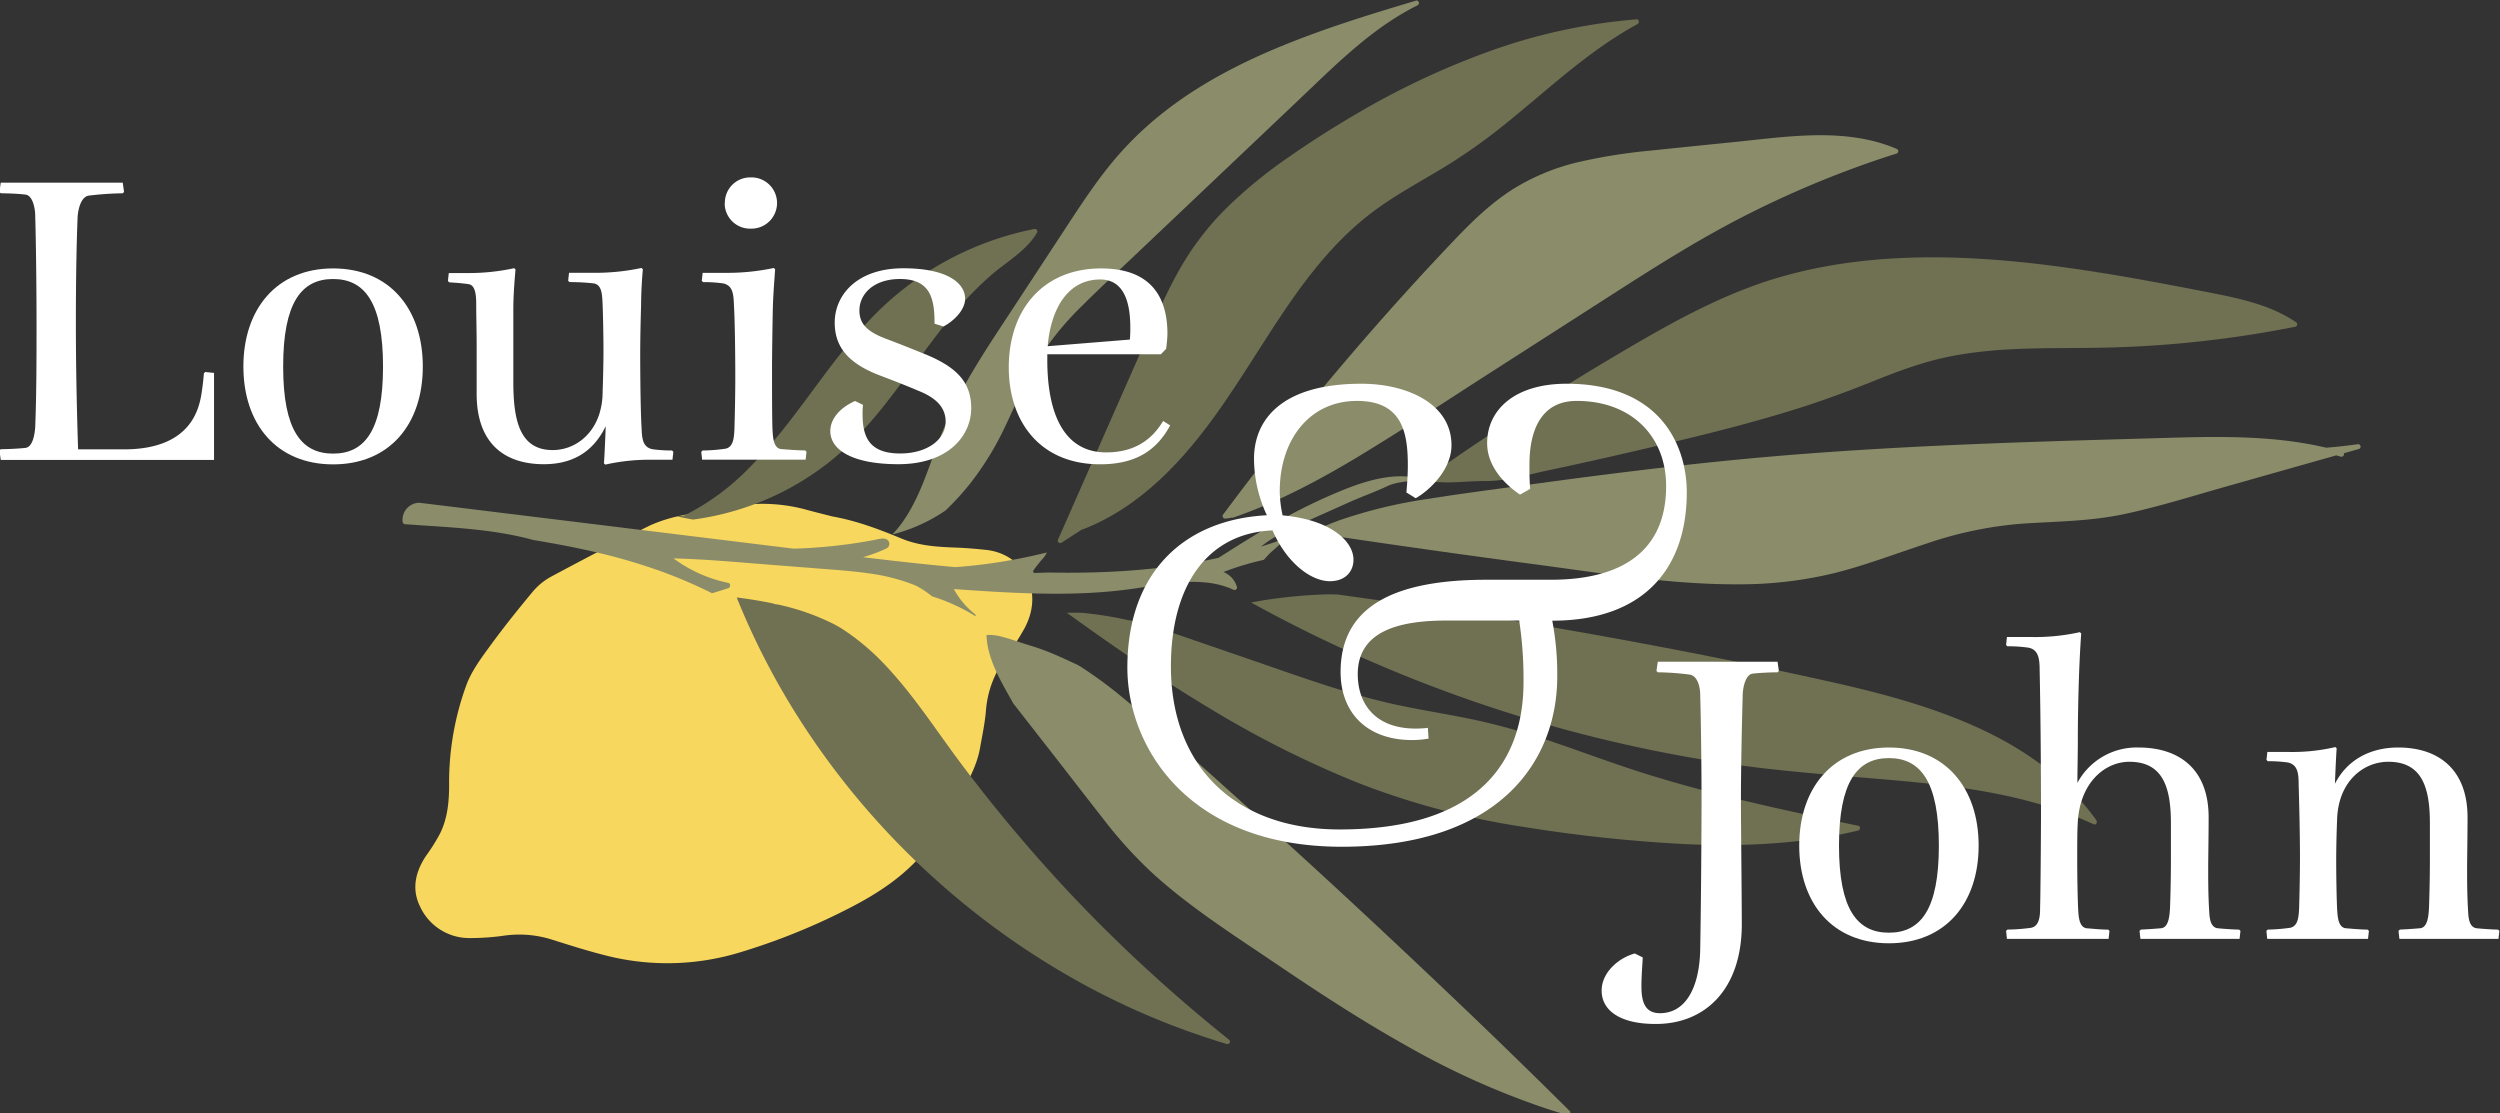 <svg id="Layer_1" data-name="Layer 1" xmlns="http://www.w3.org/2000/svg" viewBox="0 0 741 330"><rect x="0" y="0" width="741" height="330" fill="#333333" stroke="none"/><defs><style>.cls-1{fill:#f7d75d;}.cls-2{fill:#8b8c6a;}.cls-3{fill:#707053;}.cls-4{fill:#fff;}</style></defs><path class="cls-1" d="M246.69,153.07c7.28,1.29,13.95,3.84,20.55,6.57,5.19,2.15,10.66,2.47,16.17,2.67,3,.11,5.91.37,8.86.68,10.55,1.09,17.55,11.7,11.41,23.22A94,94,0,0,1,298,195.1a30.09,30.09,0,0,0-5.74,15.19c-.28,3.82-1.11,7.6-1.77,11.39-1.09,6.19-4.48,11.42-7.37,16.81a103.35,103.35,0,0,1-7.37,11.68c-6.5,8.94-15.54,14.76-25.24,19.62a189.71,189.71,0,0,1-31.17,12.49,73.75,73.75,0,0,1-39.05,1.11c-5.65-1.39-11.21-3.16-16.76-4.91a32.13,32.13,0,0,0-14-1.17,70.38,70.38,0,0,1-10.14.73,16.05,16.05,0,0,1-15-9.6c-2.45-5.12-1.17-10.28,2-14.93a56,56,0,0,0,4-6.38c2.42-4.84,2.78-10.15,2.72-15.44a84.33,84.33,0,0,1,4.93-28.11c1.42-4.16,4.2-8,6.82-11.58,4.12-5.69,8.52-11.18,13-16.57a19,19,0,0,1,5.53-4.53c9.68-5.19,19.4-10.29,29.25-15.15a42.21,42.21,0,0,1,9.68-3c4.93-1.07,9.94-1.77,14.92-2.64a49.54,49.54,0,0,1,22.51,1.18C242.2,151.94,244.55,152.51,246.69,153.07Z"/><path class="cls-2" d="M264.93,158.3a49.46,49.46,0,0,0,14.42-6.39l.91-.61a81.55,81.55,0,0,0,7.27-7.94A88.92,88.92,0,0,0,298,126.26c3.1-6.48,5.8-13.17,9.52-19.33a86.46,86.46,0,0,1,13-16.08c5.1-5.13,10.42-10,15.67-15l16.4-15.55,32.6-30.93c9.63-9.13,19.17-18.76,30.72-25.5,1.4-.82,2.82-1.58,4.27-2.31.73-.36.34-1.61-.48-1.37-13.44,4-26.88,8.14-39.87,13.47C367.13,18.88,354.76,25.34,344,34a98.37,98.37,0,0,0-15.07,15c-5.24,6.48-9.73,13.52-14.3,20.47l-14.5,22.1c-4.64,7.08-9.37,14.12-13.56,21.48a140.46,140.46,0,0,0-9.89,21.87c-2.57,7.1-5.12,14.39-9.67,20.52a33.5,33.5,0,0,1-2.55,3Z"/><path class="cls-3" d="M460.92,215.42a420.86,420.86,0,0,0,50.76,10.84c17.2,2.58,34.53,3.63,51.84,5.2s34.77,3.95,51.06,10.3c2,.79,4,1.65,6,2.55.74.34,1.15-.66.78-1.18-8.59-12.09-20.82-20.77-34.14-27-14-6.51-28.94-10.49-43.9-13.87-17.79-4-35.67-7.62-53.59-11q-27.15-5.13-54.47-9.42-19.49-3-39-5.65c-1.29,0-2.59-.06-3.88,0a150,150,0,0,0-17.84,1.73c-1.24.21-2.48.44-3.72.66a419.53,419.53,0,0,0,40.8,19.71A421.16,421.16,0,0,0,460.92,215.42Z"/><path class="cls-2" d="M458.89,328.77q2.78.89,5.58,1.7c.65.19,1.32-.64.78-1.18q-16-15.89-32.36-31.49T400,266.86q-16.56-15.35-33.38-30.4c-11.06-9.9-22.07-20-33.52-29.41a125.36,125.36,0,0,0-13.35-9.8q-2.28-1.08-4.57-2.13c-2.25-1-4.53-2-6.86-2.81-1.89-.68-3.83-1.2-5.74-1.84s-3.6-1.23-5.45-1.69a14,14,0,0,0-4.72-.56,21,21,0,0,0,.74,5c1.45,5.48,4.46,10.36,7.2,15.3L312.44,224c4.87,6.26,9.72,12.54,14.61,18.78a128.13,128.13,0,0,0,15.16,16.59c11,9.87,23.63,17.91,35.86,26.18,12.76,8.64,25.68,17.09,39.15,24.6A233.76,233.76,0,0,0,458.89,328.77Z"/><path class="cls-2" d="M514.43,42.06c15.7-1.6,32.7-4.35,47.72,2.06a.74.74,0,0,1-.08,1.42q-2.49.78-5,1.62A297.47,297.47,0,0,0,517.87,63.6c-13.2,6.68-25.72,14.51-38.16,22.49l-39.37,25.26c-12.43,8-24.77,16.13-37.41,23.78-11.9,7.19-24.24,13.75-37.42,18.29a.63.63,0,0,1-.45,0,10.16,10.16,0,0,1-2,.29.74.74,0,0,1-.57-1.14l3.71-4.95q15.1-20,31.32-39.12c10.73-12.65,21.78-25,33.22-37C436,65.93,441.54,60.55,448,56.34a64.6,64.6,0,0,1,20-8.33,161.71,161.71,0,0,1,21.45-3.39C497.73,43.74,506.08,42.91,514.43,42.06Z"/><path class="cls-3" d="M432.52,142.87c2.58-.12,5.16-.29,7.82-.29,6.28,0,12.36-1.85,18.45-3.15q12.24-2.6,24.42-5.42c16.4-3.8,32.83-7.68,48.9-12.69,7.89-2.45,15.6-5.32,23.26-8.39s15.09-5.83,23.07-7.37c15.39-3,31.15-2.15,46.74-2.55a324.61,324.61,0,0,0,49-5q3.08-.56,6.14-1.16a.74.74,0,0,0,.25-1.33c-8-5.42-17.61-7.24-26.93-9.06-8.32-1.62-16.64-3.21-25-4.64C611.88,79,595,76.73,578,76.33c-16.57-.38-33.28,1-49.3,5.49-17.95,5-34.08,14.25-50,23.68q-25.45,15.06-49.81,31.89-3.06,2.12-6.11,4.26a.74.74,0,0,0-.16.91A51.43,51.43,0,0,0,432.52,142.87Z"/><path class="cls-2" d="M698.79,131.67a.73.73,0,0,1,.31,1.43l-4.4,1.25a.75.75,0,0,1-.9,1l-1.34-.38-1.27.36-31.36,8.88c-10.1,2.85-20.18,6.05-30.46,8.22-10,2.1-20,2.11-30.12,2.79a115.2,115.2,0,0,0-28.32,5.93c-8.95,2.92-17.77,6.32-26.91,8.64a118.67,118.67,0,0,1-28.48,3.4c-20.09.12-40.17-3.21-60-5.85q-32.36-4.29-64.63-9.14c-.67-.1-1-1.05-.29-1.38q3.17-1.44,6.44-2.63a143.17,143.17,0,0,1,26.3-6.33c9.64-1.54,19.34-2.79,29-4.1,20.3-2.77,40.63-5.37,61-7.37s40.55-3.31,60.87-4.27,40.9-1.57,61.36-2.14c17.95-.5,36.3-1.44,53.89,2.72C692.58,132.45,695.69,132.11,698.79,131.67Z"/><path class="cls-3" d="M205.4,154a81.12,81.12,0,0,0,15.52-3.6,82.49,82.49,0,0,0,24.24-12.95c7.76-6,14.15-13.54,20.06-21.33,6-7.95,11.62-16.23,18.07-23.85a96.68,96.68,0,0,1,10.39-10.64c3.76-3.27,8.16-5.89,11.48-9.64a19.42,19.42,0,0,0,2.2-3,.74.74,0,0,0-.76-1.12,91.53,91.53,0,0,0-47.13,25.2c-7.15,7.18-13.17,15.36-19.19,23.49-5.66,7.63-11.37,15.27-18.11,22a71.14,71.14,0,0,1-19.43,14.28l-2.07.18C202.22,153.42,203.81,153.72,205.4,154Z"/><path class="cls-3" d="M451,245a445.39,445.39,0,0,0,47.79,5.16c15.45.75,31,.25,46.26-2.74,1.9-.37,3.79-.79,5.68-1.24.65-.15.83-1.25.07-1.41-15.37-3.25-30.75-6.49-45.95-10.52-7.59-2-15.13-4.2-22.57-6.69-7.29-2.42-14.49-5.1-21.75-7.57a204,204,0,0,0-22.5-6.43c-7.53-1.63-15.14-2.81-22.68-4.37-15.14-3.13-29.68-8.51-44.26-13.52l-32.76-11.27c-1.46-.18-2.91-.41-4.36-.68a108.65,108.65,0,0,0-13-2.06c-1.57-.09-3.15-.09-4.72,0,13.6,9.82,27.43,19.37,41.81,28A302.1,302.1,0,0,0,402.41,232,228.71,228.71,0,0,0,451,245Z"/><path class="cls-3" d="M441.74,15.1a168.55,168.55,0,0,1,43.35-9.37c.78-.06.87,1.07.29,1.39q-2.46,1.35-4.86,2.83c-12.95,8-24,18.62-35.92,28.05a167.79,167.79,0,0,1-18.94,13c-6.92,4.1-14,8-20.32,13-12.06,9.53-21,22.26-29.24,35.05-7.83,12.1-15.28,24.49-24.81,35.36-8.52,9.72-18.7,18.14-30.88,22.7l-5.86,3.8a.74.74,0,0,1-1-.88l2.74-6.2q10.92-24.79,21.86-49.6c3.49-7.92,6.8-16,11-23.54a83.78,83.78,0,0,1,14.53-19.17,138.15,138.15,0,0,1,18.36-15c6.23-4.35,12.66-8.45,19.21-12.3A233.71,233.71,0,0,1,441.74,15.1Z"/><path class="cls-3" d="M359,308c1.53.5,3.06,1,4.6,1.43a.73.73,0,0,0,.64-1.3q-14.89-11.91-28.76-25T309.13,256q-12.64-14.18-24.07-29.39c-7.58-10.08-14.4-20.86-23.18-30a69.2,69.2,0,0,0-12.61-10.44c-.58-.33-1.16-.66-1.76-1a68.9,68.9,0,0,0-17-6l-.77-.08-.65-.23c-3.53-.75-7.09-1.31-10.66-1.77a.48.48,0,0,0,0,.17,219,219,0,0,0,18.09,35.23,230.45,230.45,0,0,0,23.94,31.43,233.52,233.52,0,0,0,28.95,26.93,229.57,229.57,0,0,0,33.16,21.67A220,220,0,0,0,359,308Z"/><path class="cls-2" d="M120,155.37c12.45.92,25.07,1.27,37.2,4.45l.84.23c6,1,11.95,2.1,17.85,3.46a173.63,173.63,0,0,1,19.53,5.64A142.26,142.26,0,0,1,211,175.81l.66-.15c1.49-.46,3-.93,4.47-1.41.09-.18.17-.36.25-.54a.73.73,0,0,0-.46-.93,41.11,41.11,0,0,1-16.28-7.27c9.26.23,18.5,1.08,27.73,1.81l15.25,1.19c4.94.39,9.88.72,14.79,1.42a57.85,57.85,0,0,1,13.84,3.56,25.88,25.88,0,0,1,5,3.26l.82.27a56.09,56.09,0,0,1,12.13,5.66.82.82,0,0,0-.32-.73,23.86,23.86,0,0,1-6.16-7.35c10.86.76,21.75,1.49,32.65,1.37,5.6-.07,11.21-.35,16.79-1,5.39-.59,10.73-1.66,16.13-2.21,5.86-.59,11.92-.46,17.35,2.06a.74.74,0,0,0,1-.85,6.91,6.91,0,0,0-4-4.43,84.29,84.29,0,0,1,11.95-3.6c.39-.44.79-.88,1.19-1.31,1.49-1.62,3.44-2.85,4.69-4.68a.75.75,0,0,0-.51,0c-2.06.74-4.13,1.42-6.21,2.07,4.47-3.6,9.9-5.88,15.11-8.21l11.17-5c3.73-1.67,7.55-3,11.18-4.72,2.88-1.38,6.23-1.27,9.33-2a8.54,8.54,0,0,0-3.59-.86c-8.17-.53-16.38,2.86-23.75,6.07a183.78,183.78,0,0,0-21.33,11.35c-3.6,2.19-7.16,4.44-10.72,6.7a185.28,185.28,0,0,1-26.43,3.78c-8,.58-15.94.72-23.91.56l-4.13.14a.49.49,0,0,1-.38-.76,41.25,41.25,0,0,1,3-3.73,8.93,8.93,0,0,0,1-1.6l-1.12.28a159.56,159.56,0,0,1-26,4.08c-9.15-.82-18.27-1.85-27.39-2.95,1.5-.43,3-.94,4.45-1.51.77-.31,1.55-.63,2.31-1a1.53,1.53,0,0,0,1-1.84c-.61-1.89-3.11-1-4.48-.74q-2.73.51-5.47.92-5.4.82-10.84,1.24-3.75.3-7.51.4l-49.51-6.07-54.62-6.7-6.83-.83H124a5.08,5.08,0,0,0-4.65,5.75A.75.75,0,0,0,120,155.37Z"/><path class="cls-4" d="M-.17,133.53l.39-.39c1.57,0,5.11-.13,7.34-.39s2.75-4.33,2.88-6.16c.39-10.22.39-20.7.39-31.18,0-8.12-.13-22.27-.39-31.44,0-2-.66-6-2.88-6.29s-5.77-.39-7.34-.39l-.39-.39.39-2.75H36.38l.39,2.75-.39.39A93.45,93.45,0,0,0,26.16,58c-2.23.52-3,4.06-3.15,6.28-.39,9.3-.52,21-.52,31.31,0,15.72.39,29.35.66,37.6H36.77c8.51,0,20-2.23,22.66-14.94.39-1.57.92-6.15,1-7.59l.39-.4,2.62.27v25.8H.22Z"/><path class="cls-4" d="M72.14,108.64c0-17,9.82-29.08,26.59-29.08s26.59,12,26.59,29.08-9.82,29-26.59,29S72.14,125.67,72.14,108.64Zm41.39,0c0-18.86-5.37-25.94-14.8-25.94s-14.8,7.08-14.8,25.94,5.37,25.81,14.8,25.81S113.53,127.51,113.53,108.64Z"/><path class="cls-4" d="M179,137.33c.13-.92.53-10.09.53-11-4.06,8.38-10.74,11.26-18.34,11.26-12.05,0-19.91-6.55-19.91-20.83V102c0-3.93-.13-8.12-.13-11.79,0-2.88-.27-5.76-2.36-6-1.84-.27-3.67-.4-5.64-.53l-.39-.39.26-2.36h5.24a63.37,63.37,0,0,0,14.15-1.44l.39.39c-.26,2.88-.65,7.6-.65,11.66V113.1c0,11.13,1.7,20.3,11.66,20.3,6.15,0,11.79-4.06,13.88-10.87a21.36,21.36,0,0,0,.92-6c.13-4.06.26-8.51.26-12.44,0-4.46-.13-10.88-.26-13.89S178.38,84.41,176,84a63.33,63.33,0,0,0-7.2-.39l-.4-.39.26-2.36h7.21a65.53,65.53,0,0,0,14.28-1.44l.39.39c-.26,2.88-.52,7.08-.52,10.74-.13,4.2-.26,9.7-.26,14.54,0,7.34.13,17.17.39,21.49.13,3.27.26,5.89,3.14,6.55a39.48,39.48,0,0,0,5.9.39l.39.39-.26,2.36h-5.77a59.83,59.83,0,0,0-14.14,1.44Z"/><path class="cls-4" d="M207.85,133.92l.4-.39a50,50,0,0,0,6.68-.52c2.49-.4,2.62-3.41,2.75-5.64.13-4.19.26-10.48.26-15.32,0-7.34-.13-17-.39-21.49-.13-3.27-.27-5.89-3.15-6.55a40,40,0,0,0-6-.39l-.4-.39.27-2.36h6.68a66,66,0,0,0,14.41-1.44l.39.39c-.26,3.67-.53,7.08-.66,10.74-.13,5-.26,15.33-.26,18.08,0,5.77,0,15.72.13,18.47.13,2.49.26,5.77,2.62,6,1.71.13,4.72.39,7.08.39l.39.39-.26,2.36H208.11Zm7-73.75a7.51,7.51,0,0,1,7.59-7.59,7.6,7.6,0,1,1,0,15.19A7.51,7.51,0,0,1,214.8,60.17Z"/><path class="cls-4" d="M246.1,127.77c0-3.8,3.15-7.08,7.34-8.91L255.8,120a20.42,20.42,0,0,0-.13,2.75c0,6.42,1.7,11.66,11.13,11.66,8.12,0,13.49-4.19,13.49-9.43,0-4.06-2.62-7-8.12-9.17-4.71-2-8.12-3.28-10.87-4.33-9.56-3.53-13.89-8.38-13.89-15.85,0-8.25,6.68-16.11,20.31-16.11s18.34,4.72,18.34,9c0,3.41-3.41,6.68-6.42,8.25L277,95.94c0-7.08-1-13.24-10.22-13.24-8,0-12.05,4.59-12.05,9.31,0,4.06,2.36,6.41,8.51,8.64,4.85,1.83,8.65,3.41,11.27,4.45,8.78,3.67,13.36,8,13.36,15.86,0,8.12-6.68,16.63-21.61,16.63C252.78,137.59,246.1,133.4,246.1,127.77Z"/><path class="cls-4" d="M299,108.9c0-17.29,10.35-29.34,27.38-29.34,14.54,0,19.65,8.25,19.65,19.39a36.61,36.61,0,0,1-.4,4.45L344.09,105H310.42v1.71c0,16,5,27.38,17.43,27.38,7.73,0,13.23-3.15,16.9-9.31l2.09,1.31c-4.45,8.26-11.26,11.53-20.83,11.53C308.2,137.59,299,124.89,299,108.9Zm35.89-8.25a34.62,34.62,0,0,0,.13-3.67c0-7.59-2-14.14-8.91-14.14-9.3,0-14.54,8.12-15.59,19.78Z"/><path class="cls-4" d="M474.73,293.61c0-5.37,5-9.69,9.83-11l2.35,1.18c-.13,2.62-.39,5.64-.39,8.52,0,4.45.92,8,5.5,8,7.47,0,11.66-7.34,11.92-18.73.27-14.81.4-37.21.4-43.76,0-8.9-.13-22.13-.4-32,0-1.83-.65-5.63-3.27-5.89a80.06,80.06,0,0,0-9.3-.66l-.4-.39.4-2.75h35.5l.39,2.75-.39.39c-1.57,0-5.11.13-7.34.39s-3,4.33-3,6.69c-.26,9.16-.52,22.26-.52,31,0,5.9.26,29.61.26,36.55,0,19.65-11.14,29.6-25.42,29.6C480.63,303.56,474.73,299.77,474.73,293.61Z"/><path class="cls-4" d="M533.29,250.64c0-17,9.82-29.08,26.59-29.08s26.59,12.05,26.59,29.08-9.82,28.95-26.59,28.95S533.29,267.67,533.29,250.64Zm41.39,0c0-18.86-5.37-25.94-14.8-25.94s-14.8,7.08-14.8,25.94,5.37,25.81,14.8,25.81S574.68,269.51,574.68,250.64Z"/><path class="cls-4" d="M594.6,275.92l.39-.39a55.94,55.94,0,0,0,6.94-.52c2.49-.4,2.75-3.41,2.75-5.64.13-4.19.27-22.13.27-28.55,0-13.76-.14-30.26-.4-42.18,0-3.15-.26-6.16-3.4-6.68a40.59,40.59,0,0,0-6.16-.4l-.39-.39.26-2.36h7.2a61,61,0,0,0,14.41-1.44l.4.39c-.79,11-1,24.37-1,31.84,0,3.53-.13,9.3-.13,12.44a19.93,19.93,0,0,1,18.07-10.48c12.45,0,20.83,6.68,20.83,20.7,0,5-.13,12.44-.13,14.93,0,3.8,0,7.6.26,12.32.13,1.57,0,5.37,2.62,5.63,1.18.13,4.72.39,6.29.39l.39.39-.26,2.36H634.42l-.26-2.36.39-.39c2.75-.13,4.32-.26,5.9-.39,2.35-.13,2.61-3.67,2.75-6.16.13-3.67.26-8.78.26-14.15V244c0-10.61-2.36-18.21-12.32-18.21-7.2,0-14.93,6.16-15.32,18.73-.13,1.84-.13,6.29-.13,10.48,0,5.24.13,11.4.26,14.15.13,2.49.26,5.77,2.62,6,1.83.13,4.06.39,6.29.39l.39.39-.26,2.36H594.86Z"/><path class="cls-4" d="M671.76,275.92l.39-.39a52.52,52.52,0,0,0,6.55-.52c2.49-.4,2.62-3.41,2.75-5.64.13-4.19.26-10.48.26-15.32,0-7.34-.26-17.16-.39-21.49,0-3.27-.26-5.89-3.15-6.55a40,40,0,0,0-6-.39l-.39-.39.26-2.36h5.89a56,56,0,0,0,14.28-1.44l.39.39c-.13.92-.52,9.83-.52,10.48,3.67-7.2,10.61-10.74,18.73-10.74,12.18,0,20.57,6.68,20.57,20.7,0,5-.13,12.44-.13,14.93,0,3.8,0,7.6.26,12.32.13,1.57,0,5.37,2.62,5.63,1.18.13,4.72.39,6.29.39l.39.39-.26,2.36H711.18l-.26-2.36.4-.39c2.75-.13,4.32-.26,5.89-.39,2.36-.13,2.62-3.67,2.75-6.16.13-3.67.26-8.78.26-14.15V244c0-10.61-2.35-18.21-12.31-18.21-7.47,0-14.93,5.9-15.2,17.29-.13,3.28-.26,7.73-.26,12.06,0,5,.13,11.26.26,14,.14,2.49.27,5.77,2.62,6,1.71.13,4.2.39,6.42.39l.4.39-.27,2.36H672Z"/><path class="cls-4" d="M334.15,197.89c0-28.42,17-43.9,41.35-45.17A39.86,39.86,0,0,1,371.69,136c0-11.66,8.27-22.26,31.81-22.26,13.57,0,26.72,5.93,26.72,18.23,0,7.43-6.79,13.58-10.61,15.7l-2.75-1.7c.21-2.33.42-5.3.42-8.06,0-9.75-1.7-19.08-15.06-19.08-14.2,0-22.9,11.66-22.9,26.72a34,34,0,0,0,.85,7.21c14.21,1.27,21,7.63,21,13.14,0,3.61-2.54,6.37-7,6.37-5.52,0-12.73-5.3-17-15.06-19.51.85-30.11,16.54-30.11,40.29,0,29.48,18.87,48.35,50,48.35,42.42,0,54.51-21.2,54.51-43.68a114.92,114.92,0,0,0-1.28-18.24H428.73c-14.21,0-26.29,3.18-26.29,15.91,0,8.69,5.09,16.11,17.17,16.11a29.94,29.94,0,0,0,3.61-.21l.21,3.18a27.79,27.79,0,0,1-4.88.43c-13.57,0-21.2-8.28-21.2-20.15,0-19.51,15.9-27.36,43.26-27.36h19.08c20.78,0,34.15-8.27,34.15-27.78,0-14.63-10.18-25.23-26.51-25.23-10.39,0-14,8.48-14,18.87,0,3,0,4.24.21,7.21l-3,1.7c-4.45-3-9.75-8.27-9.75-15.27,0-9.76,8.06-17.6,23.54-17.6,27.78,0,35.63,18.23,35.63,32.23,0,22.06-12.3,38-39.87,38a84.2,84.2,0,0,1,1.48,16.54c0,24.39-16.33,50.47-64,50.47C352,250.9,334.15,221.21,334.15,197.89Z"/></svg>